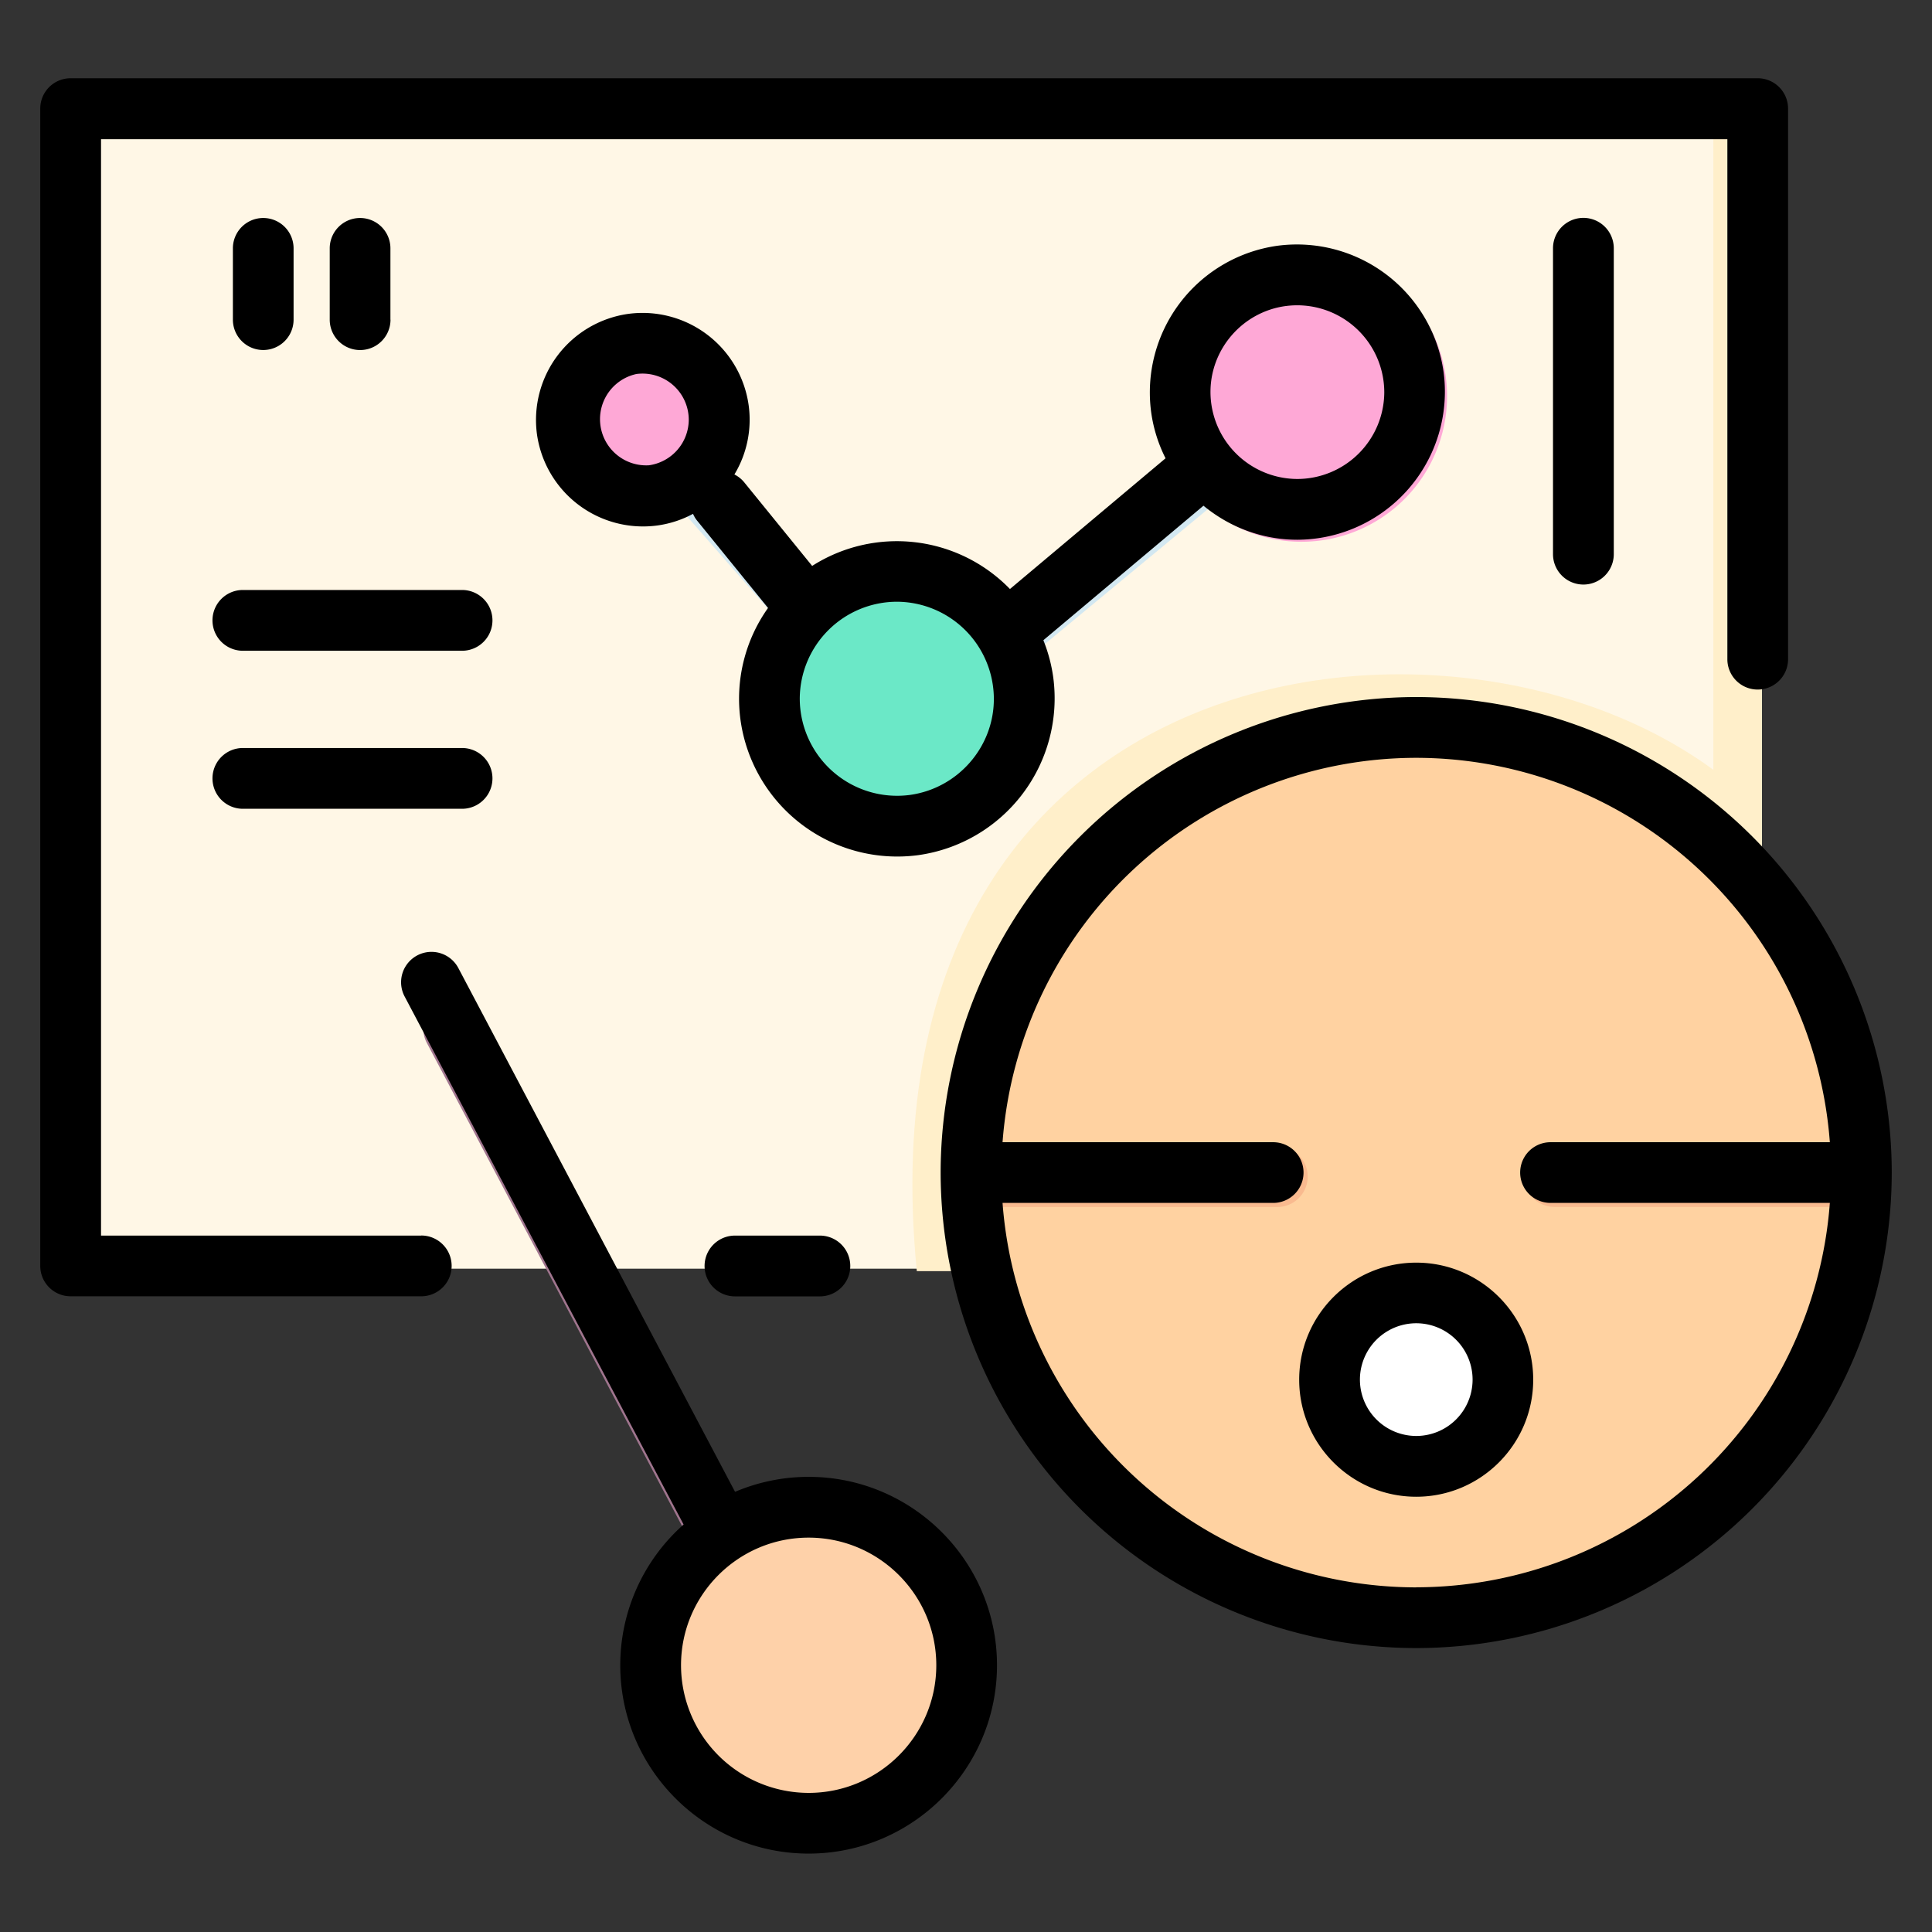 <svg width="24" height="24" fill="none" xmlns="http://www.w3.org/2000/svg">
  <rect width="100%" height="100%" fill="#333333" stroke="none"/>
  <defs/>
  <path d="M21.284 15.76H1.433a.606.606 0 01-.604-.604V1.796c0-.332.272-.604.604-.604h19.851c.333 0 .604.272.604.604v13.36a.606.606 0 01-.604.604z" fill="#FFF7E6"/>
  <g fill="#D3E8F1">
    <path d="M12.384 8.382a.377.377 0 01-.24-.669l2.514-2.08a.377.377 0 01.48.581l-2.513 2.08a.376.376 0 01-.24.088zM10.08 7.98a.376.376 0 01-.285-.128L8.02 5.828a.377.377 0 01.567-.498l1.777 2.024a.377.377 0 01-.284.627z"/>
  </g>
  <path d="M9.182 19.87a.377.377 0 01-.334-.202l-3.545-6.711a.377.377 0 11.667-.353l3.546 6.712a.378.378 0 01-.334.554z" fill="#A0758E"/>
  <path d="M10.095 22.699a1.963 1.963 0 100-3.925 1.963 1.963 0 000 3.925z" fill="#FED1A9"/>
  <path d="M16.167 6.73a1.809 1.809 0 100-3.618 1.809 1.809 0 000 3.618z" fill="#FEA8D6"/>
  <path d="M11.191 10.313a1.583 1.583 0 100-3.165 1.583 1.583 0 000 3.165z" fill="#6BE8C7"/>
  <path d="M8.035 6.213a.95.95 0 100-1.9.95.95 0 000 1.9z" fill="#FEA8D6"/>
  <g fill="#FFEFCA">
    <path d="M21.284 15.76a.606.606 0 00.604-.604V1.796a.606.606 0 00-.604-.603"/>
    <path d="M21.85 10.052C18.9 7.033 10.583 7.614 11.389 15.791h10.027l.436-5.739z"/>
  </g>
  <path d="M17.643 20.145a5.53 5.53 0 100-11.059 5.53 5.53 0 000 11.06z" fill="#FFD2A1"/>
  <path d="M17.643 18.265a1.076 1.076 0 100-2.152 1.076 1.076 0 000 2.152z" fill="#fff"/>
  <g fill="#F9BA8F">
    <path d="M15.867 14.239h-3.74a5.613 5.613 0 000 .755h3.74a.377.377 0 100-.755zM19.311 14.239a.377.377 0 100 .754h3.753a.376.376 0 00.097-.013 5.572 5.572 0 000-.728.376.376 0 00-.097-.013h-3.753z"/>
  </g>
  <path d="M17.593 8.659a5.914 5.914 0 00-5.908 5.907 5.914 5.914 0 005.908 5.907 5.914 5.914 0 005.907-5.907 5.914 5.914 0 00-5.907-5.907zm0 11.06a5.16 5.16 0 01-5.139-4.776h3.362a.377.377 0 100-.754h-3.362a5.159 5.159 0 015.139-4.775 5.159 5.159 0 015.138 4.775h-3.47a.377.377 0 100 .754h3.47a5.159 5.159 0 01-5.138 4.775z" fill="#000"/>
  <path d="M17.593 15.685c-.802 0-1.454.652-1.454 1.454 0 .802.652 1.454 1.454 1.454.801 0 1.453-.652 1.453-1.454 0-.802-.652-1.454-1.453-1.454zm0 2.153a.7.7 0 11.001-1.4.7.7 0 01-.002 1.4zM5.233 15.349H1.255V1.729h20.203v6.46a.377.377 0 00.754 0V1.35a.377.377 0 00-.377-.378H.877a.377.377 0 00-.377.378v14.375c0 .209.169.378.377.378h4.356a.377.377 0 100-.755zM9.13 15.349a.377.377 0 000 .755h1.055a.377.377 0 100-.755H9.129z" fill="#000"/>
  <path d="M5.74 7.329H3.017a.377.377 0 000 .755H5.74a.377.377 0 000-.755zM5.74 9.292H3.017a.377.377 0 000 .755H5.74a.377.377 0 000-.755zM16.114 6.705a1.84 1.84 0 001.819-2.082 1.84 1.84 0 00-2.065-1.57A1.84 1.84 0 0014.3 5.119c.028.205.09.398.179.574l-1.933 1.624a1.957 1.957 0 00-2.457-.287l-.842-1.036a.375.375 0 00-.124-.1 1.316 1.316 0 00.177-.86 1.331 1.331 0 00-1.495-1.135A1.331 1.331 0 006.67 5.392a1.331 1.331 0 001.494 1.136c.16-.022.31-.072.445-.145.013.03.03.06.052.086l.88 1.083a1.947 1.947 0 00-.342 1.393 1.966 1.966 0 002.207 1.678 1.967 1.967 0 001.678-2.207 1.948 1.948 0 00-.123-.463l1.989-1.671c.32.264.727.423 1.165.423zM8.061 5.78a.574.574 0 01-.155-1.134.574.574 0 01.65.568.574.574 0 01-.495.566zm7.91-1.978a1.082 1.082 0 011.225 1.07 1.082 1.082 0 01-1.082 1.078 1.082 1.082 0 01-1.077-1.081c0-.536.401-.995.933-1.067zm-4.668 6.073a1.209 1.209 0 01-1.368-1.196 1.209 1.209 0 011.207-1.204 1.209 1.209 0 011.204 1.208c0 .598-.448 1.11-1.043 1.192zM19.292 3.085v3.799a.377.377 0 10.755 0v-3.8a.377.377 0 00-.755 0zM3.647 3.971v-.886a.377.377 0 00-.754 0v.886a.377.377 0 00.754 0zM4.85 3.971v-.886a.377.377 0 00-.754 0v.886a.377.377 0 00.755 0zM10.045 18.346c-.324 0-.633.067-.914.186l-3.437-6.506a.377.377 0 00-.668.352l3.466 6.56a2.334 2.334 0 00-.787 1.748c0 1.29 1.05 2.34 2.34 2.34 1.29 0 2.34-1.05 2.34-2.34 0-1.29-1.05-2.34-2.34-2.34zm0 3.926a1.587 1.587 0 01-1.585-1.586c0-.874.711-1.585 1.585-1.585s1.586.711 1.586 1.585c0 .875-.712 1.586-1.586 1.586z" fill="#000"/>
</svg>
